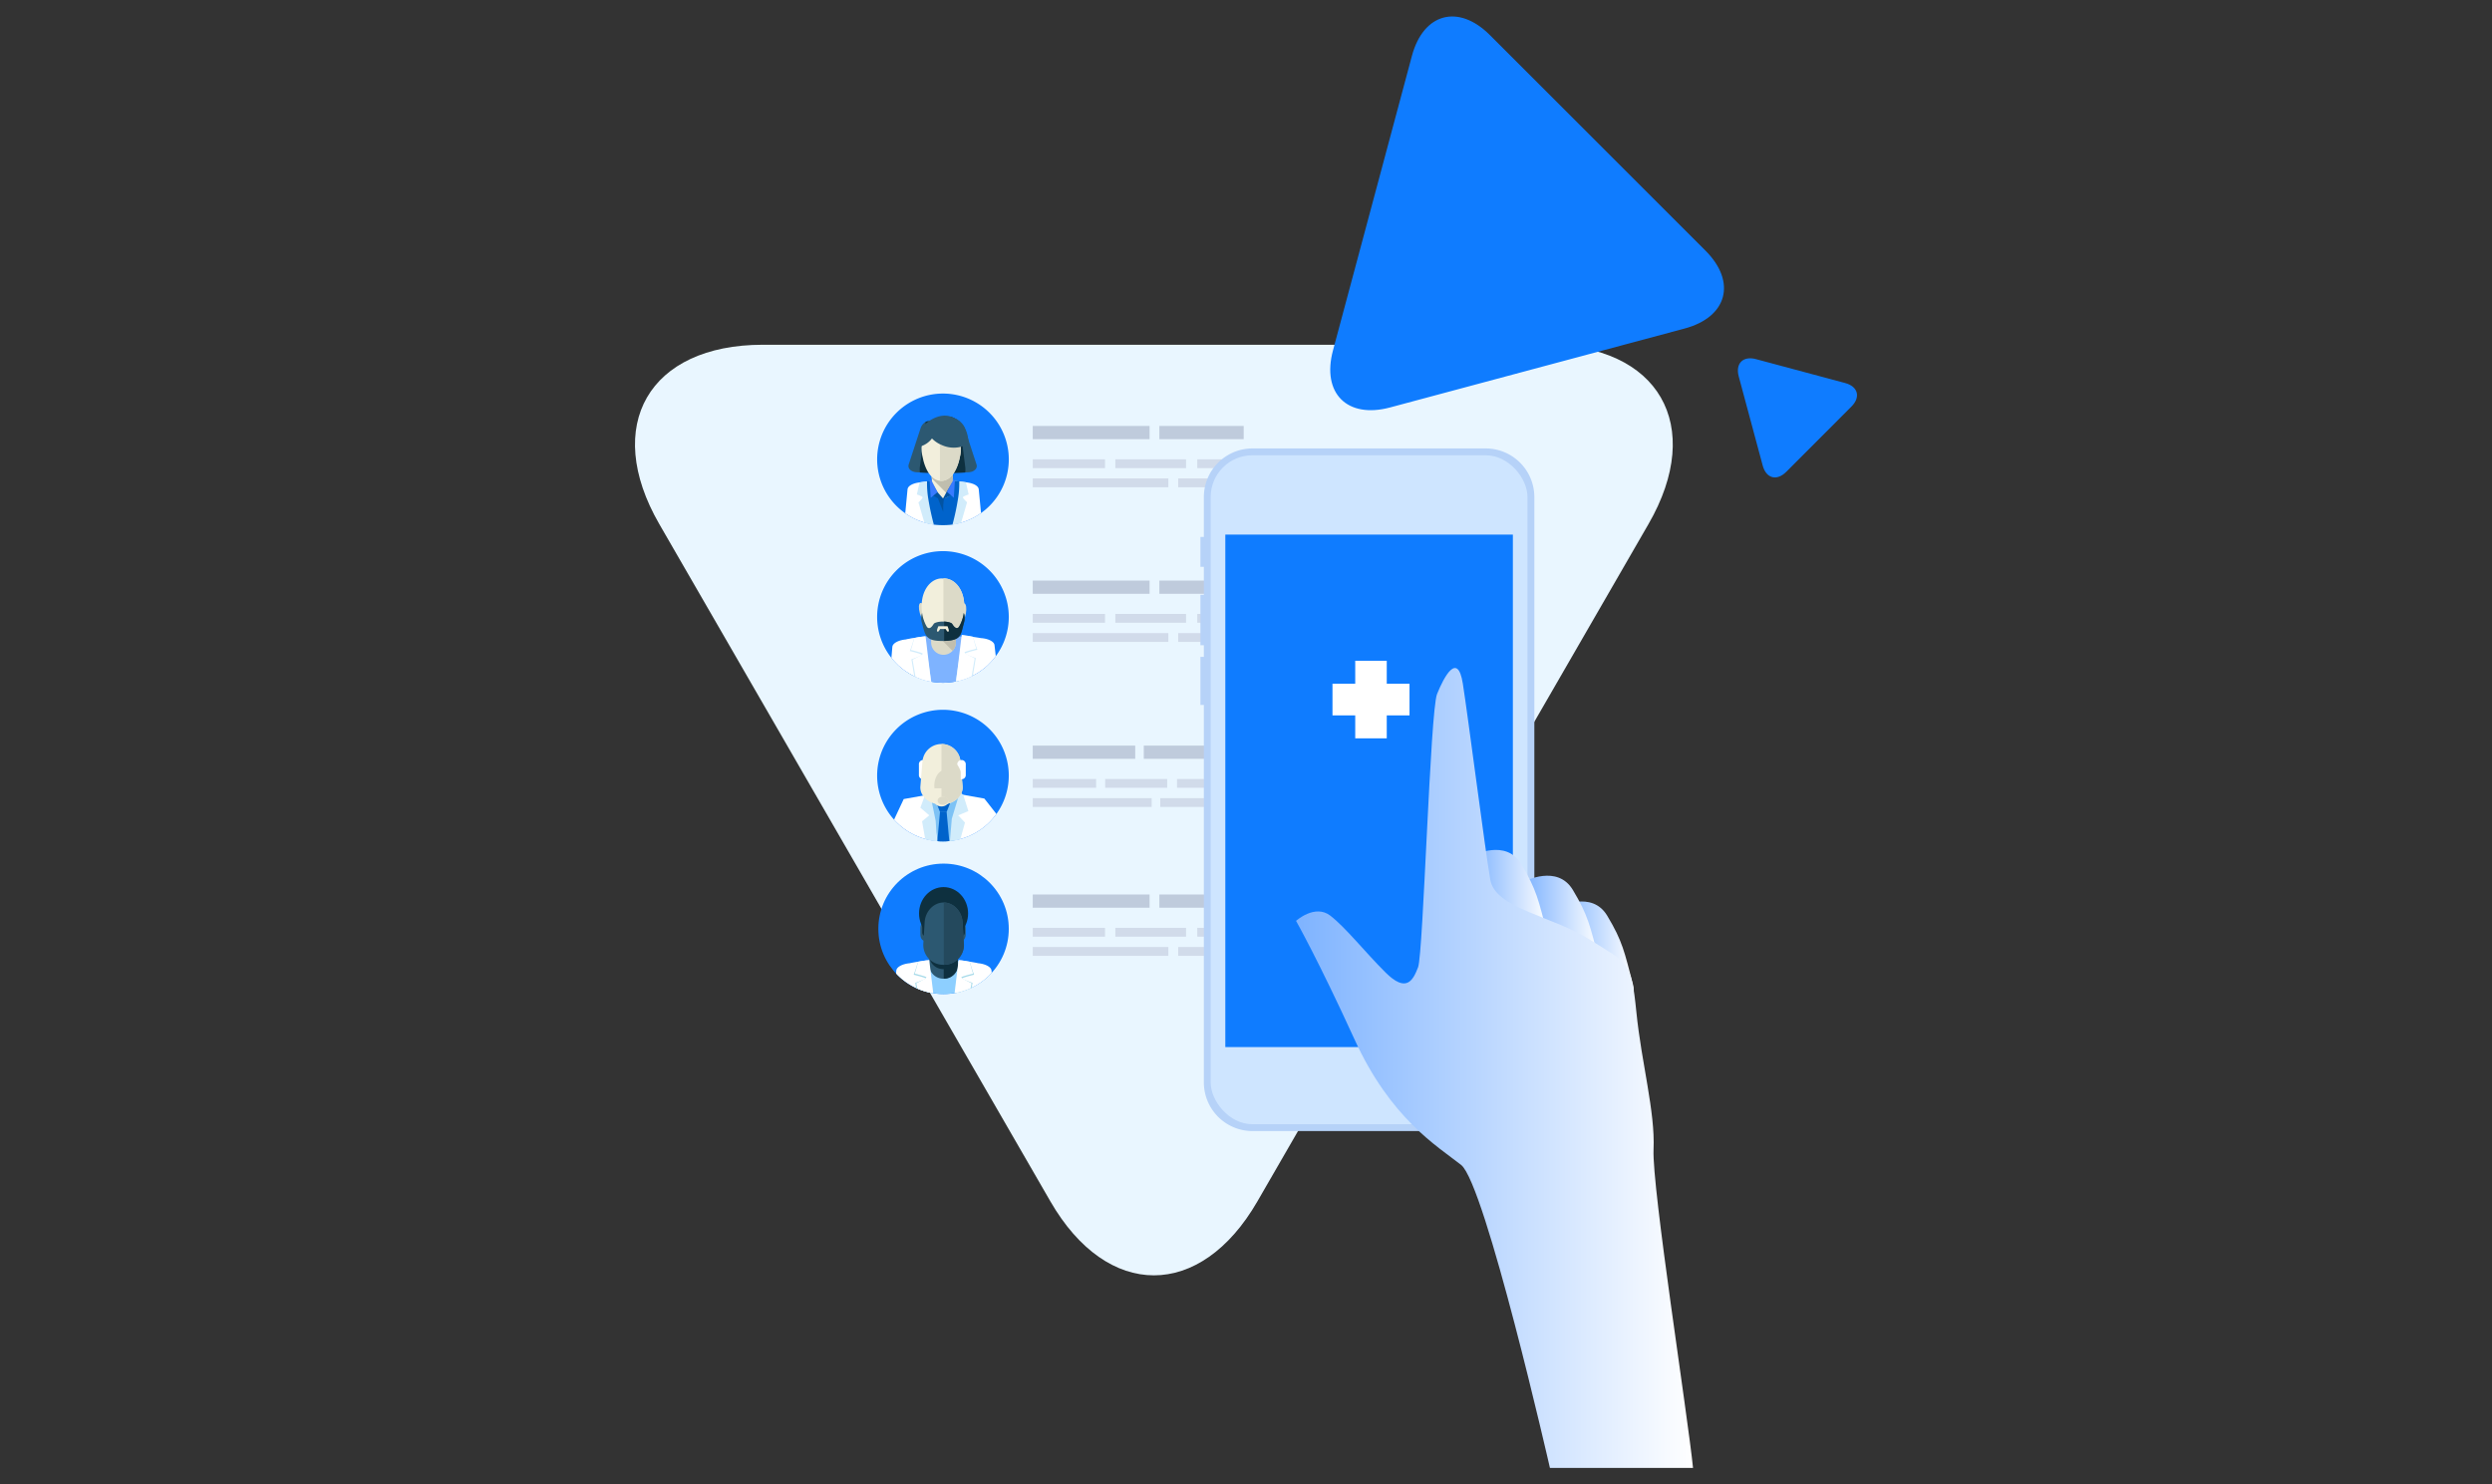 <svg id="Layer_1" data-name="Layer 1" xmlns="http://www.w3.org/2000/svg" xmlns:xlink="http://www.w3.org/1999/xlink" viewBox="0 0 1363 812"><rect x="0" y="0" width="1363" height="812" fill="#333333" stroke="none"/><defs><linearGradient id="linear-gradient" x1="852.74" y1="520.91" x2="893.62" y2="520.91" gradientUnits="userSpaceOnUse"><stop offset="0" stop-color="#7eb3ff"/><stop offset="1" stop-color="#fff"/></linearGradient><linearGradient id="linear-gradient-2" x1="833.93" y1="506.81" x2="874.81" y2="506.81" xlink:href="#linear-gradient"/><linearGradient id="linear-gradient-3" x1="805.73" y1="492.7" x2="846.61" y2="492.7" xlink:href="#linear-gradient"/><linearGradient id="linear-gradient-4" x1="708.9" y1="584.2" x2="926.01" y2="584.2" xlink:href="#linear-gradient"/><clipPath id="clip-path"><path class="cls-1" d="M551.76 251.29a36 36 0 11-36-36 36 36 0 0136 36z"/></clipPath><clipPath id="clip-path-2"><path class="cls-1" d="M551.75 337.49a36 36 0 11-36-36 36 36 0 0136 36z"/></clipPath><clipPath id="clip-path-3"><path class="cls-1" d="M551.75 424.28a36 36 0 11-36-36 36 36 0 0136 36z"/></clipPath><clipPath id="clip-path-4"><circle class="cls-1" cx="516.08" cy="508.1" r="35.67"/></clipPath><style>.cls-1{fill:#0f7cff}.cls-4{fill:#fff}.cls-5{fill:#d1ecfb}.cls-6{fill:#0063cb}.cls-7{fill:#f2efdc}.cls-8{fill:#c0beae}.cls-9{fill:#2c5871}.cls-10{fill:#0e303f}.cls-11{fill:#dcdac8}.cls-12{fill:#0253a2}.cls-13{fill:#387bff}.cls-19{fill:#d1dbea}.cls-20{fill:#bfcbdc}.cls-21{fill:#b6d2f8}.cls-31{fill:#a6dae9}</style></defs><path d="M687.76 657.16c-31.15 54-82.12 54-113.27 0L360.6 286.69c-31.15-53.95-5.66-98.1 56.64-98.1H845c62.3 0 87.79 44.14 56.64 98.1z" fill="#e9f6ff"/><path class="cls-1" d="M551.76 251.29a36 36 0 11-36-36 36 36 0 0136 36z"/><g clip-path="url(#clip-path)"><path class="cls-4" d="M515.86 287.6a55.61 55.61 0 0021-4l-1.53-15.87c-.18-1.95-2.84-3.29-6.12-3.77a91.26 91.26 0 00-26.71 0c-3.29.48-5.94 1.82-6.13 3.77l-1.52 15.87a55.52 55.52 0 0021.01 4z"/><path class="cls-5" d="M515.9 287.6l-6.44-24.42c-2.17.15-4.35.39-6.53.7-.5 2.36-1.45 6.6-1.45 6.6s3 1 3.13 1.57-2.26 2.79-2.26 2.79l3.47 11.87a56.9 56.9 0 0010 .89z"/><path class="cls-5" d="M529.81 270.48s-1-4.31-1.47-6.66q-3.26-.45-6.51-.66l-6.44 24.43h.47a57.68 57.68 0 009.58-.81l3.5-12s-2.45-2.27-2.27-2.79 3.14-1.51 3.14-1.51z"/><path class="cls-6" d="M520.22 287.47h.61a138.65 138.65 0 003.17-14.7 51.6 51.6 0 00.66-9.52 87.82 87.82 0 00-17.61 0 49.92 49.92 0 00.66 9.52 138.65 138.65 0 003.18 14.67h.6l1.53.08c.94 0 1.88.05 2.83.05s1.9 0 2.84-.05z"/><path class="cls-7" d="M521.1 266.86a5.74 5.74 0 01-5.74 5.74 5.74 5.74 0 01-5.75-5.74v-8.45a5.74 5.74 0 015.75-5.75 5.74 5.74 0 015.74 5.75z"/><path class="cls-8" d="M515.36 252.66a5.74 5.74 0 00-5.75 5.75v3.25l9.52 9.52a5.71 5.71 0 002-4.32v-8.45a5.74 5.74 0 00-5.77-5.75z"/><path class="cls-9" d="M534.08 254c.76 2.19-1.19 4.18-4.35 4.35a247.92 247.92 0 01-28.33 0c-3.16-.17-5.12-2.16-4.36-4.35q3.25-9.92 6.5-19.83c.75-2.19 2.71-3.86 4.36-3.76 5.1.28 6.33-2.22 11.43-2.51 1.66-.09 7.59 3.23 8.26 6.27q3.24 9.95 6.49 19.83z"/><path class="cls-10" d="M524.81 230.62c-2-1.58-4.49-2.74-5.48-2.69-5.1.29-6.33 2.79-11.43 2.51a3.09 3.09 0 00-1.62.42l-3.12 24.3a11.41 11.41 0 000 3.31q12.36.61 24.75 0a11.43 11.43 0 000-3.31z"/><path class="cls-7" d="M525.26 248.81c-1.73 9.72-5.91 14.24-10.45 14.25s-8.73-4.53-10.45-14.25c-1.75-10.08 4.11-16.85 10.45-16.42 6.34-.39 12.19 6.34 10.45 16.42z"/><path class="cls-9" d="M504.61 235.4c-2 3-3.05 6.32-2.7 9.16a12.35 12.35 0 009.94-15.37c-2.73.81-5.29 3.19-7.24 6.21z"/><path class="cls-11" d="M514.81 232.39h-.7V263a5.36 5.36 0 00.7.05c4.54 0 8.72-4.53 10.45-14.25 1.74-10.07-4.11-16.8-10.45-16.41z"/><path class="cls-9" d="M515.12 243.46a15.73 15.73 0 0014.62-.78c-.16-7.17-3.26-12.49-8.19-14.14-4.59-2.45-10.58-1-15.89 3.76a15.69 15.69 0 009.46 11.16z"/><path class="cls-12" d="M515.86 279.98l.14-7.09-3.23-3.66-3.16-5.12.5 6.88 2.87 1.61 2.88 7.38z"/><path class="cls-13" d="M509.61 263.06l3.16 6.17-3.72 3.09-.56-9.06 1.12-1.6v1.4z"/><path class="cls-12" d="M515.51 277.87l.21-5.06 2.11-3.86 3.16-5.12-.49 6.88-4.29 2.17-.7 4.99z"/><path class="cls-13" d="M521.13 263.06l-3.26 5.94 3.82 3.32.56-9.06-1.12-1.6v1.4z"/></g><path class="cls-1" d="M551.75 337.49a36 36 0 11-36-36 36 36 0 0136 36z"/><g clip-path="url(#clip-path-2)"><path d="M515.73 376.2a72.12 72.12 0 0025.65-4.6l-1.86-18.08c-.22-2.22-3.45-4-7.48-4.3a82.73 82.73 0 00-32.62 0c-4 .3-7.25 2.08-7.48 4.3l-1.86 18.08a72.16 72.16 0 0025.65 4.6z" fill="#7eb3ff"/><path class="cls-11" d="M522.81 351.44a6.77 6.77 0 01-6.76 6.77 6.77 6.77 0 01-6.77-6.77v-6.95a6.77 6.77 0 016.77-6.76 6.76 6.76 0 016.76 6.76z"/><path class="cls-8" d="M520.67 355.66c.11.12.24.23.36.35a6.74 6.74 0 001.78-4.57v-6.95a6.76 6.76 0 00-13.52-.2z"/><path class="cls-11" d="M506.13 334.43c.48 2.76.17 4.59-.53 4.83s-1.73-1.16-2.5-3.83-.65-5.31.36-5.6 2.21 1.82 2.67 4.6zm19 .4c-.22 2.79.24 4.59 1 4.77s1.63-1.31 2.15-4 .17-5.35-.86-5.55-2.08 1.95-2.29 4.78z"/><path class="cls-7" d="M515.74 316.44c-6.87-.5-13.2 7.45-11.31 19.31a38.47 38.47 0 002.45 8.93c.91 1.33 2.05 1.51 3.77-2.6.52-.94 2.76-1.77 4.88-1.77h.47c2.12 0 4.36.83 4.87 1.77 1.73 4.1 2.86 3.93 3.77 2.6a38.44 38.44 0 002.46-8.93c1.84-11.86-4.5-19.81-11.36-19.31z"/><path class="cls-11" d="M516 316.44v23.87c2.11 0 4.31.84 4.82 1.77 1.73 4.1 2.86 3.93 3.77 2.6a38.44 38.44 0 002.46-8.93c1.86-11.75-4.29-19.59-11.05-19.31z"/><path class="cls-9" d="M527.14 335.28a15.92 15.92 0 01-.26 1.59 20.88 20.88 0 01-2.43 6.15c-.89.91-2 1-3.71-1.79-.5-.65-2.71-1.22-4.8-1.22h-.41c-2.08 0-4.29.57-4.8 1.22-1.7 2.82-2.82 2.7-3.71 1.78a20.44 20.44 0 01-2.42-6.14 13.63 13.63 0 01-.26-1.6 8.57 8.57 0 00-.15 5.26c1.9 6.89 1.79 10.25 11.55 10.1 10.38-.17 9.64-3.21 11.55-10.1a8.61 8.61 0 00-.15-5.25z"/><path class="cls-10" d="M526.88 336.87a20.88 20.88 0 01-2.43 6.15c-.89.91-2 1-3.71-1.79-.47-.6-2.4-1.13-4.34-1.21v10.59c9.69-.28 9-3.34 10.89-10.08a8.61 8.61 0 00-.15-5.25 15.92 15.92 0 01-.26 1.59z"/><path class="cls-7" d="M518.23 342.58h-5s-.94 2.13-.72 2.64.65.55 1.23-.38a6.36 6.36 0 01.59-.81 1.86 1.86 0 00.48.06h1.81a1.86 1.86 0 00.48-.06 8.67 8.67 0 01.59.81c.57.93 1 .89 1.23.38s-.57-2.38-.69-2.64z"/><path d="M499.33 372.45a31.06 31.06 0 00-3.26-12.45 40.6 40.6 0 01.08 11.91q1.58.28 3.18.54z" fill="#8fc4d7"/><path class="cls-4" d="M504.72 348.34a92.9 92.9 0 00-9.36 1.47c-4 .39-7.12 2.07-7.29 4.05L486.71 370a77.6 77.6 0 0021.23 3.34z"/><path class="cls-5" d="M510 376.9l-4.39-28.34c-2.17.16-3.54.36-5.72.68a57.17 57.17 0 01-2.26 6.9s6.27 1.5 6.45 2.05-5.58 2.48-5.58 2.48l2.5 14.95c3.23.6.27 1.86 3.72 1.86-.01 0 3.74.43 5.28-.58z"/><path class="cls-4" d="M509.81 377.71L506.23 348c-2.17.16-4 .71-6.18 1-.5 2.45-1.8 6.55-1.8 6.55s6.27 1.5 6.45 2.05-5.58 3.25-5.58 3.25l2.44 14.15c3.24.6.27 1.86 3.72 1.86.01.04 2.95 1.86 4.53.85zm17.33-29.83a93.58 93.58 0 019.4 1.19c4 .27 7.18 1.85 7.4 3.83l1.85 16.1a77.53 77.53 0 01-21.12 4z"/><path class="cls-5" d="M522.19 376.2l4.4-28.33c2.17.16 3.53.35 5.71.67a57.81 57.81 0 002.27 6.9s-6.28 1.51-6.45 2.05 5.58 2.51 5.58 2.51l-2.44 14.95c-3.24.6-.27 1.86-3.72 1.86-.01-.03-3.77.4-5.35-.61z"/><path class="cls-4" d="M522.42 377l3.58-29.71c2.17.16 4 .7 6.18 1 .5 2.45 1.8 6.55 1.8 6.55s-6.28 1.51-6.45 2.05 5.58 3.25 5.58 3.25l-2.44 14.18c-3.24.6-.27 1.86-3.72 1.86-.01.02-2.95 1.82-4.53.82z"/></g><path class="cls-1" d="M551.75 424.28a36 36 0 11-36-36 36 36 0 0136 36z"/><g clip-path="url(#clip-path-3)"><path class="cls-4" d="M502.6 423.82a2.3 2.3 0 002.07 2.47h.51a2.29 2.29 0 002.07-2.47v-5.57a2.3 2.3 0 00-2.07-2.48h-.51a2.3 2.3 0 00-2.07 2.48zm-14.53 26.55l6.22-13.26 22.73-4.06 21.37 3.79 7.85 10.01-6.76 7.57-20.93 9.47-27.5-7.84-2.98-5.68z"/><path fill="#7dc2f5" d="M508.04 437.19l5.35 25.34 7.9 1.16.46-8.14.47-10.92 2.79-10.46-16.97 3.02z"/><path class="cls-5" d="M525.01 433.24l-4.42 14.64-1.39 16.27 4.69-.18 3.91-14-3.72-3.95 5.58-2.32-2.79-8.84-1.86-1.62z"/><path class="cls-6" d="M514.12 444.16l-1.83-4.62 1.83-1.7h3.65l1.82 1.7-1.82 4.62h-3.65zm0 .08l-1.83 20.11 1.83 7.4h3.65l1.82-7.4-1.82-20.11h-3.65z"/><path class="cls-5" d="M508.81 434.49l2.95 14.55 1.04 15.87-5.79-.47-2.69-15.17 3.95-3.25-4.88-4.18 2.32-6.28 3.1-1.07z"/><path class="cls-7" d="M526.47 430c.54 5.29-4.61 10.1-11.53 10.09-6.91 0-12.07-4.8-11.53-10.09l1.17-13.78a10.43 10.43 0 0110.36-9.22 10.43 10.43 0 0110.36 9.23z"/><path class="cls-11" d="M526.47 430l-1.17-13.78a10.43 10.43 0 00-10.36-9.22v33.1c6.92-.01 12.06-4.82 11.53-10.1z"/><path class="cls-7" d="M518.71 438.44c0 1.51-1.69 2.73-3.77 2.73s-3.77-1.22-3.77-2.73 1.69-2.72 3.77-2.72 3.77 1.22 3.77 2.72z"/><path class="cls-11" d="M518.71 438c0 1.24-1.32 2.25-2.94 2.25s-2.94-1-2.94-2.25 1.31-2.25 2.94-2.25 2.94.98 2.94 2.25zm-2.94-16.65c-2.71.82-4.75 4.3-4.75 8.46a13.07 13.07 0 00.08 1.42h4.67z"/><path class="cls-4" d="M526.17 415.77h-.52a2.3 2.3 0 00-2.06 2.48s1.89 2.93 1.89 4.22v3.8h.69a2.29 2.29 0 002.06-2.47v-5.57a2.3 2.3 0 00-2.06-2.46z"/></g><path class="cls-19" d="M564.86 251.26h39.53v4.82h-39.53zm45.17 0h38.68v4.82h-38.68zm-45.17 10.47h74.18v4.82h-74.18zm89.99-10.47h38.68v4.82h-38.68zm-10.44 10.47h44.03v4.82h-44.03z"/><path class="cls-20" d="M564.86 233.01h63.91v7.23h-63.91zm69.25 0h46.13v7.23h-46.13z"/><path class="cls-19" d="M564.86 335.85h39.53v4.82h-39.53zm45.17 0h38.68v4.82h-38.68zm-45.17 10.48h74.18v4.82h-74.18zm89.99-10.48h38.68v4.82h-38.68zm-10.44 10.48h44.03v4.82h-44.03z"/><path class="cls-20" d="M564.86 317.6h63.91v7.23h-63.91zm69.25 0h46.13v7.23h-46.13z"/><path class="cls-19" d="M564.86 507.57h39.53v4.82h-39.53zm45.17 0h38.68v4.82h-38.68zm-45.17 10.48h74.18v4.82h-74.18zm89.99-10.48h38.68v4.82h-38.68zm-10.44 10.48h44.03v4.82h-44.03z"/><path class="cls-20" d="M564.86 489.32h63.91v7.23h-63.91zm69.25 0h46.13v7.23h-46.13z"/><path class="cls-19" d="M564.86 426.13h34.67v4.82h-34.67zm39.61 0h33.92v4.82h-33.92zm-39.61 10.48h65.05v4.82h-65.05zm78.92-10.48h33.92v4.82h-33.92zm-9.16 10.48h38.62v4.82h-38.62z"/><path class="cls-20" d="M564.86 407.88h56.05v7.23h-56.05zm60.73 0h40.45v7.23h-40.45z"/><path class="cls-21" d="M661.54 310.07h-4.97v-16.34h4.97v16.34zm0 42.88h-4.97v-27.57h4.97v27.57zm0 32.68h-4.97v-26.29h4.97v26.29z"/><path class="cls-21" d="M839.21 592.18a26.64 26.64 0 01-26.56 26.56H685a26.64 26.64 0 01-26.55-26.56V271.86A26.62 26.62 0 01685 245.31h127.65a26.63 26.63 0 0126.56 26.55z"/><rect x="662.19" y="249.05" width="173.27" height="365.94" rx="22.81" fill="#cee5ff"/><path class="cls-1" d="M670.19 292.45h157.28v280.33H670.19z"/><path stroke="#fff" stroke-width="5.57" fill="#fff" d="M768.15 376.8H755.7v-12.55h-11.67v12.55h-12.44v11.76h12.44v12.55h11.67v-12.55h12.45V376.8z"/><path d="M852.74 496.21s17.86-9.4 26.32 4.7 9.4 19.75 14.1 37.61-28.16 16.92-40.42-42.31z" fill="url(#linear-gradient)"/><path d="M833.93 482.11s17.87-9.4 26.33 4.7 9.4 19.74 14.1 37.61-28.2 16.92-40.43-42.31z" fill="url(#linear-gradient-2)"/><path d="M805.73 468s17.86-9.4 26.32 4.7 9.4 19.74 14.1 37.6S818 527.24 805.73 468z" fill="url(#linear-gradient-3)"/><path d="M847.73 803s-35.42-155.41-48.58-165.75-38.54-25.39-58.28-68.63-32-64.87-32-64.87 10.34-9.4 18.8-2.82 18.81 19.75 30.09 31 15 4.7 17.86-2.82S782.23 389 786 379.64s11.28-23.5 14.1-5.64 12.22 91.19 15 107.17 33.84 19.74 54.53 32.9 22.56 11.29 25.38 39.49 10.34 54.52 9.4 75.21S923.19 774.78 926 803z" fill="url(#linear-gradient-4)"/><circle class="cls-1" cx="516.08" cy="508.1" r="35.67"/><g clip-path="url(#clip-path-4)"><path class="cls-9" d="M528.2 511.19c0 1.88-1 3.4-2.18 3.4-1.2 0-2.17-1.52-2.17-3.4v-3.4c0-1.87 1-3.39 2.17-3.39 1.2 0 2.18 1.52 2.18 3.39z"/><path d="M516.08 543.77A35.53 35.53 0 00541.61 533c-4.14-4.58-14.06-7.81-25.63-7.81s-21.32 3.17-25.53 7.7a35.56 35.56 0 0025.63 10.88z" fill="#8dcfff"/><path class="cls-9" d="M524 527.22a7.75 7.75 0 01-7.91 8.16 7.74 7.74 0 01-7.9-8.16c.17-2.82.35-5.65.52-8.48.32-4.33 3.62-7.6 7.38-7.6s7.07 3.27 7.38 7.6c.17 2.83.34 5.66.53 8.48z"/><path class="cls-10" d="M524 522a7.74 7.74 0 01-7.91 8.15 7.73 7.73 0 01-7.9-8.15c.17-2.83.35-5.65.52-8.48.32-4.34 3.62-7.6 7.38-7.61 3.76 0 7.07 3.27 7.38 7.61.17 2.87.34 5.69.53 8.48z"/><path class="cls-10" d="M523.46 518.74c-.31-4.3-3.57-7.55-7.3-7.6v22.68c0 .52 0 1 .09 1.55a7.73 7.73 0 007.76-8.15c-.2-2.82-.37-5.65-.55-8.48z"/><path class="cls-9" d="M507.73 511.19c0 1.88-1 3.4-2.17 3.4-1.2 0-2.17-1.52-2.17-3.4v-3.4c0-1.87 1-3.39 2.17-3.39 1.2 0 2.17 1.52 2.17 3.39z"/><path class="cls-10" d="M504.43 510a2.08 2.08 0 001.94 2.19 2.08 2.08 0 001.94-2.19v-5.8a2.08 2.08 0 00-1.94-2.2 2.08 2.08 0 00-1.94 2.2zm19.42 0a2.08 2.08 0 001.95 2.19 2.08 2.08 0 001.94-2.19v-5.8a2.08 2.08 0 00-1.94-2.2 2.08 2.08 0 00-1.95 2.2z"/><path class="cls-10" d="M529.5 499.68c0 8-6 14.41-13.42 14.41s-13.41-6.45-13.41-14.41 6-14.41 13.41-14.41 13.42 6.45 13.42 14.41z"/><path class="cls-9" d="M527.2 516.32a10.87 10.87 0 01-11.12 11.46A10.87 10.87 0 01505 516.32q.36-6 .73-11.92c.45-6.1 5.1-10.69 10.38-10.7 5.29 0 9.93 4.6 10.38 10.7q.35 5.96.71 11.92z"/><path d="M526.46 504.4c-.44-6.06-5-10.62-10.27-10.69v31.88a19.49 19.49 0 00.13 2.18 10.87 10.87 0 0010.91-11.45q-.4-5.95-.77-11.92z" fill="#24495d"/><path class="cls-4" d="M525.8 525.47a91.77 91.77 0 019.28 1.46c3.94.39 7.06 2.05 7.22 4l1.35 16a77 77 0 01-21 3.31z"/><path class="cls-31" d="M520.52 553.78l4.36-28.09c2.15.16 3.51.35 5.67.67a55.57 55.57 0 002.24 6.84s-6.22 1.5-6.39 2 5.53 2.46 5.53 2.46l-2.42 14.82c-3.21.6-.27 1.85-3.69 1.85-.01.03-3.73.45-5.3-.55z"/><path class="cls-4" d="M520.75 554.59l3.55-29.47c2.16.16 4 .69 6.13 1 .5 2.43 1.79 6.5 1.79 6.5s-6.22 1.49-6.4 2 5.53 3.22 5.53 3.22l-2.42 14.06c-3.2.59-.26 1.84-3.68 1.84-.02.04-2.93 1.85-4.5.85zm-14.01-29.12a91.57 91.57 0 00-9.27 1.46c-4 .39-7.06 2.05-7.23 4l-1.34 16a77 77 0 0021 3.31z"/><path class="cls-31" d="M512 553.78l-4.35-28.09c-2.16.16-3.51.35-5.67.67a56.83 56.83 0 01-2.25 6.84s6.23 1.5 6.4 2-5.53 2.46-5.53 2.46l2.4 14.85c3.21.6.27 1.85 3.69 1.85.05 0 3.77.42 5.31-.58z"/><path class="cls-4" d="M511.8 554.59l-3.56-29.47c-2.15.16-4 .69-6.12 1-.5 2.43-1.79 6.5-1.79 6.5s6.22 1.49 6.4 2-5.53 3.22-5.53 3.22l2.41 14.06c3.21.59.27 1.84 3.69 1.84.02.04 2.93 1.85 4.5.85z"/></g><path class="cls-1" d="M760.3 222.89c-23.46 6.28-37.51-7.76-31.22-31.22L772.24 30.6c6.28-23.46 25.47-28.6 42.64-11.43l117.91 117.91c17.18 17.18 12 36.37-11.42 42.65zM951 205.91c-1.9-7.1 2.35-11.35 9.44-9.45l48.73 13.06c7.1 1.9 8.66 7.71 3.46 12.9L977 258.1c-5.2 5.19-11 3.64-12.9-3.46z"/><path fill="none" d="M694.46 80.81h289.81v210.25H694.46z"/></svg>